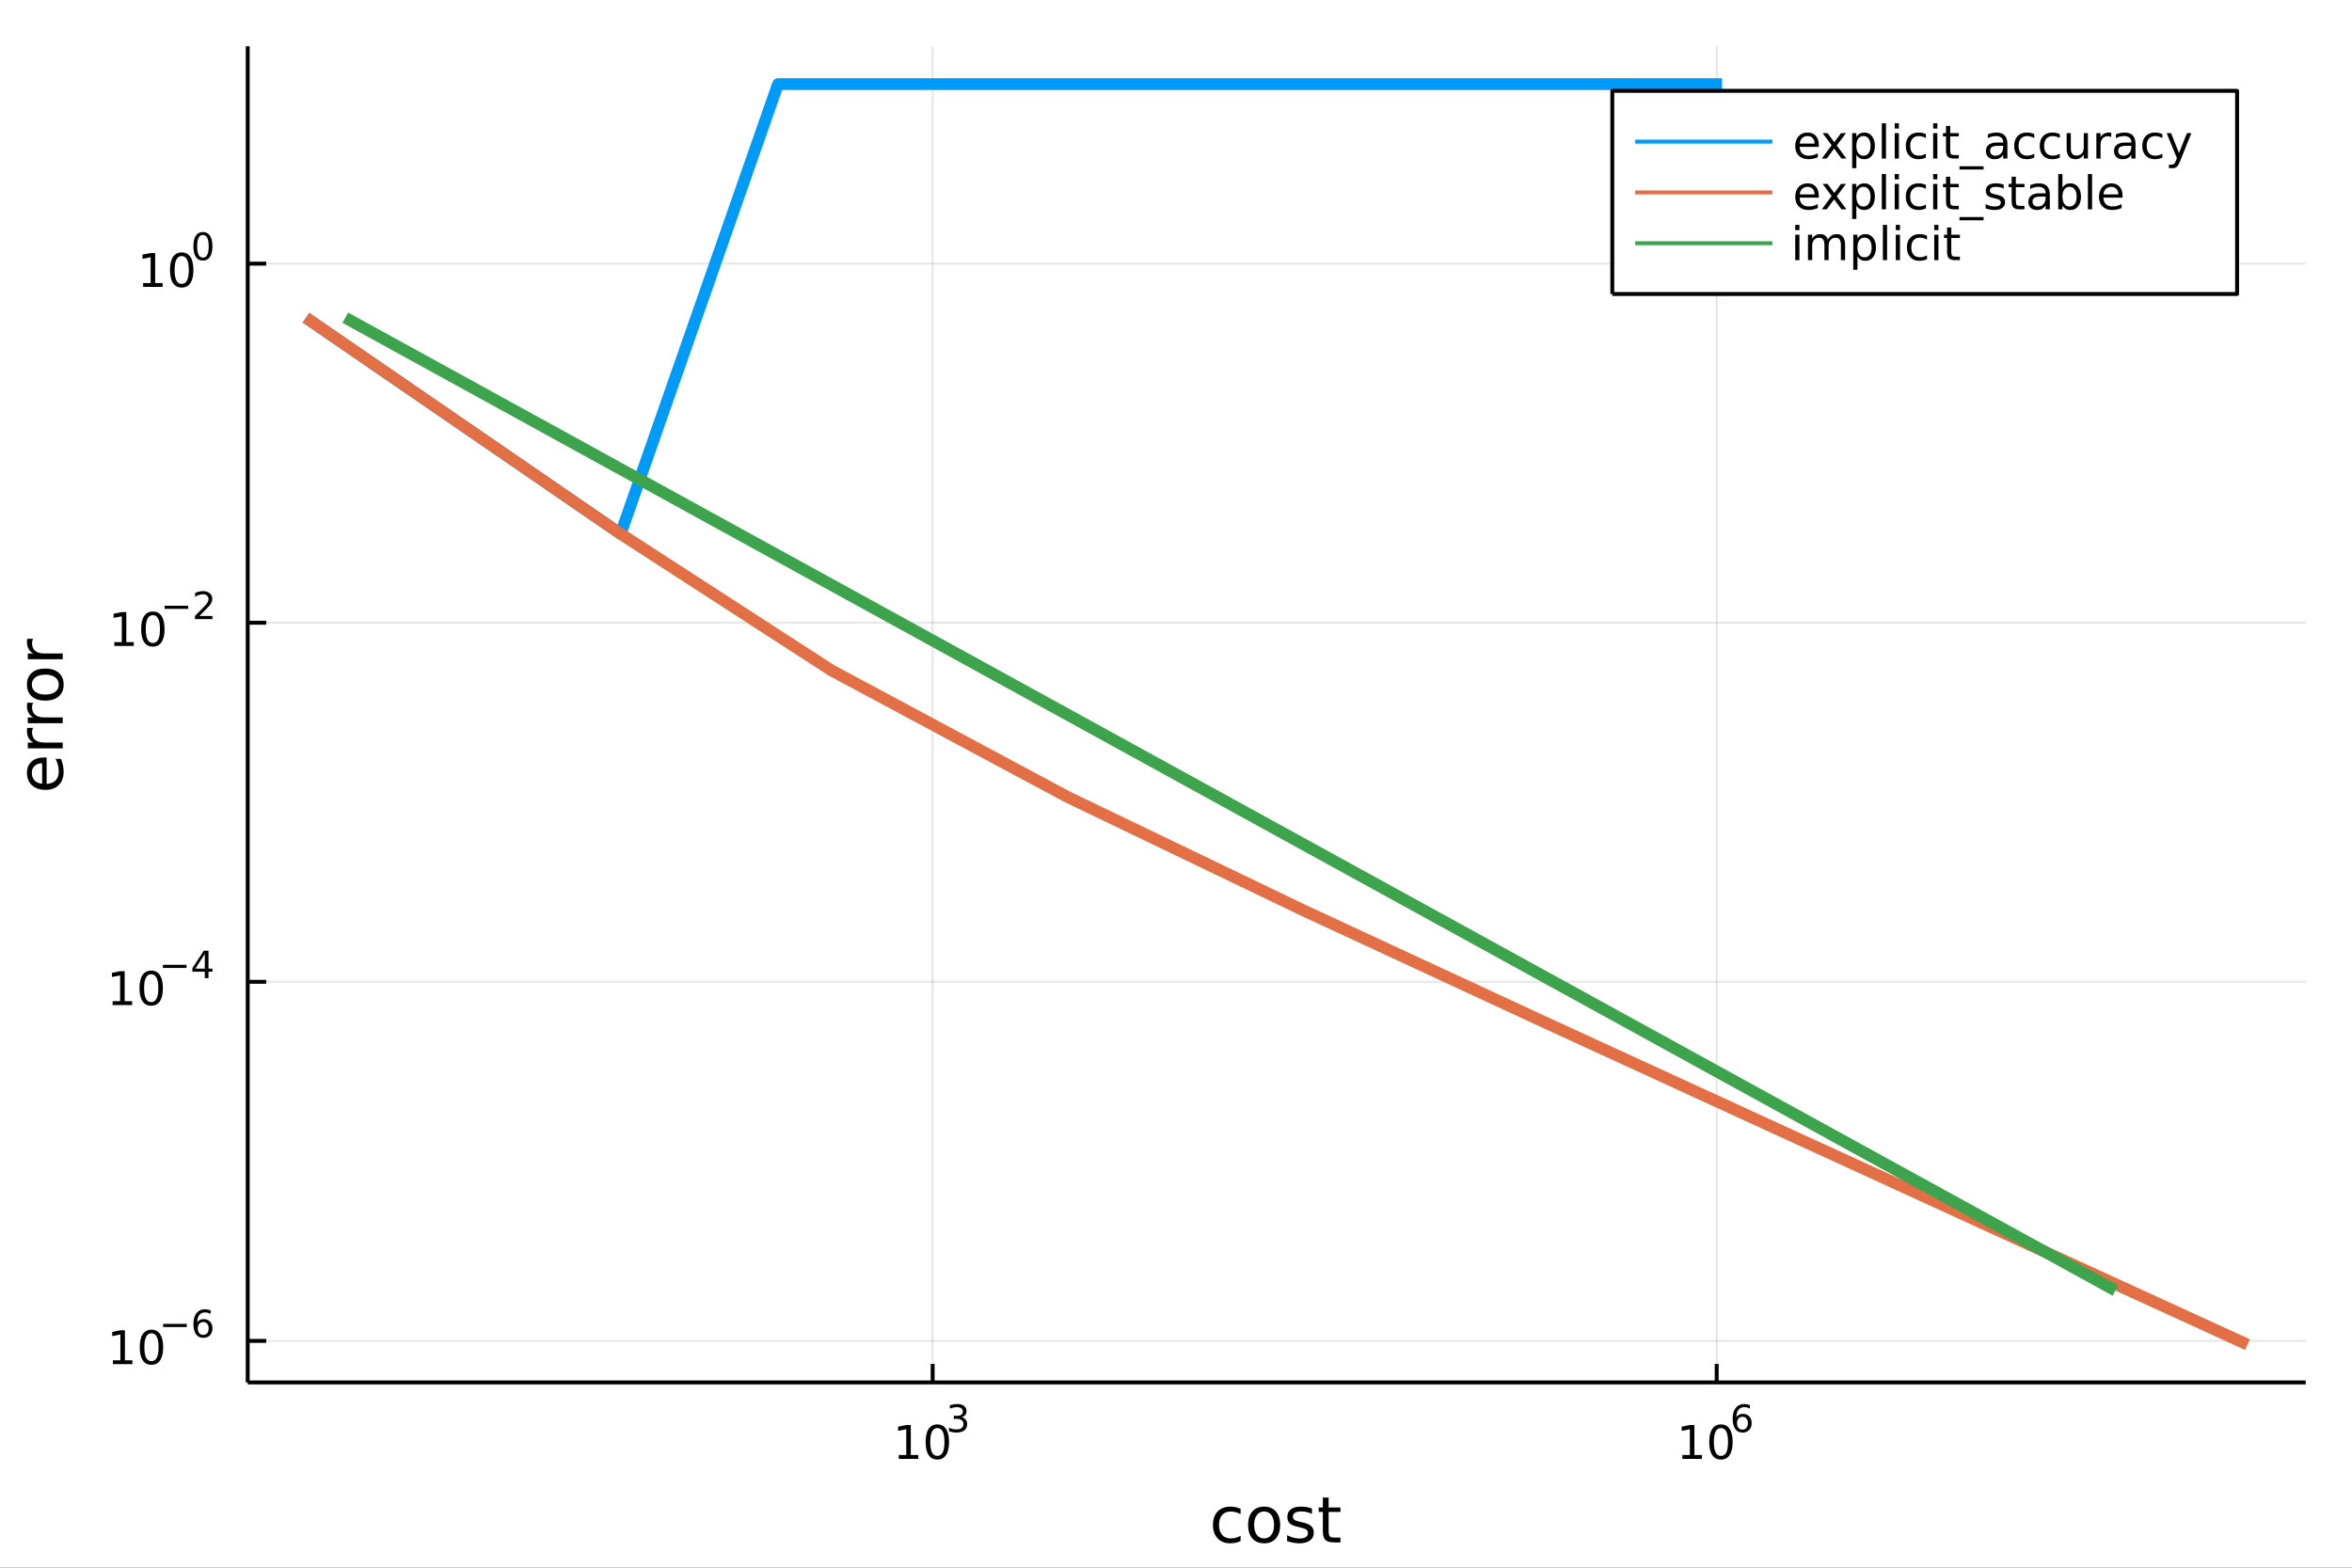 <?xml version="1.0" encoding="utf-8"?>
<svg xmlns="http://www.w3.org/2000/svg" xmlns:xlink="http://www.w3.org/1999/xlink" width="600" height="400" viewBox="0 0 2400 1600">
<rect x="0" y="0" width="2400" height="1600" fill="#333333" stroke="none"/>
<defs>
  <clipPath id="clip220">
    <rect x="0" y="0" width="2400" height="1600"/>
  </clipPath>
</defs>
<path clip-path="url(#clip220)" d="
M0 1600 L2400 1600 L2400 0 L0 0  Z
  " fill="#ffffff" fill-rule="evenodd" fill-opacity="1"/>
<defs>
  <clipPath id="clip221">
    <rect x="480" y="0" width="1681" height="1600"/>
  </clipPath>
</defs>
<path clip-path="url(#clip220)" d="
M252.764 1410.9 L2352.76 1410.9 L2352.76 47.244 L252.764 47.244  Z
  " fill="#ffffff" fill-rule="evenodd" fill-opacity="1"/>
<defs>
  <clipPath id="clip222">
    <rect x="252" y="47" width="2101" height="1365"/>
  </clipPath>
</defs>
<polyline clip-path="url(#clip222)" style="stroke:#000000; stroke-linecap:butt; stroke-linejoin:round; stroke-width:2; stroke-opacity:0.1; fill:none" points="
  951.681,1410.9 951.681,47.244 
  "/>
<polyline clip-path="url(#clip222)" style="stroke:#000000; stroke-linecap:butt; stroke-linejoin:round; stroke-width:2; stroke-opacity:0.1; fill:none" points="
  1751.72,1410.9 1751.72,47.244 
  "/>
<polyline clip-path="url(#clip220)" style="stroke:#000000; stroke-linecap:butt; stroke-linejoin:round; stroke-width:4; stroke-opacity:1; fill:none" points="
  252.764,1410.9 2352.76,1410.9 
  "/>
<polyline clip-path="url(#clip220)" style="stroke:#000000; stroke-linecap:butt; stroke-linejoin:round; stroke-width:4; stroke-opacity:1; fill:none" points="
  951.681,1410.9 951.681,1392 
  "/>
<polyline clip-path="url(#clip220)" style="stroke:#000000; stroke-linecap:butt; stroke-linejoin:round; stroke-width:4; stroke-opacity:1; fill:none" points="
  1751.72,1410.9 1751.72,1392 
  "/>
<path clip-path="url(#clip220)" d="M917.124 1485.02 L924.763 1485.02 L924.763 1458.66 L916.453 1460.32 L916.453 1456.06 L924.717 1454.4 L929.393 1454.4 L929.393 1485.02 L937.032 1485.02 L937.032 1488.96 L917.124 1488.96 L917.124 1485.02 Z" fill="#000000" fill-rule="evenodd" fill-opacity="1" /><path clip-path="url(#clip220)" d="M956.476 1457.48 Q952.865 1457.48 951.036 1461.04 Q949.231 1464.58 949.231 1471.71 Q949.231 1478.82 951.036 1482.38 Q952.865 1485.92 956.476 1485.92 Q960.11 1485.92 961.916 1482.38 Q963.745 1478.82 963.745 1471.71 Q963.745 1464.58 961.916 1461.04 Q960.11 1457.48 956.476 1457.48 M956.476 1453.77 Q962.286 1453.77 965.342 1458.38 Q968.42 1462.96 968.42 1471.71 Q968.42 1480.44 965.342 1485.04 Q962.286 1489.63 956.476 1489.63 Q950.666 1489.63 947.587 1485.04 Q944.532 1480.44 944.532 1471.71 Q944.532 1462.96 947.587 1458.38 Q950.666 1453.77 956.476 1453.77 Z" fill="#000000" fill-rule="evenodd" fill-opacity="1" /><path clip-path="url(#clip220)" d="M981.116 1446.41 Q983.843 1446.99 985.366 1448.83 Q986.908 1450.68 986.908 1453.38 Q986.908 1457.54 984.05 1459.82 Q981.191 1462.09 975.925 1462.09 Q974.157 1462.09 972.276 1461.73 Q970.414 1461.4 968.42 1460.7 L968.42 1457.03 Q970 1457.95 971.881 1458.42 Q973.762 1458.89 975.812 1458.89 Q979.385 1458.89 981.247 1457.48 Q983.128 1456.07 983.128 1453.38 Q983.128 1450.9 981.379 1449.51 Q979.649 1448.1 976.545 1448.1 L973.273 1448.1 L973.273 1444.98 L976.696 1444.98 Q979.498 1444.98 980.984 1443.87 Q982.47 1442.74 982.47 1440.63 Q982.47 1438.47 980.928 1437.32 Q979.404 1436.16 976.545 1436.16 Q974.984 1436.16 973.198 1436.49 Q971.411 1436.83 969.267 1437.55 L969.267 1434.16 Q971.43 1433.56 973.31 1433.26 Q975.21 1432.96 976.884 1432.96 Q981.21 1432.96 983.73 1434.93 Q986.25 1436.89 986.25 1440.24 Q986.25 1442.57 984.915 1444.19 Q983.579 1445.79 981.116 1446.41 Z" fill="#000000" fill-rule="evenodd" fill-opacity="1" /><path clip-path="url(#clip220)" d="M1716.71 1485.02 L1724.35 1485.02 L1724.35 1458.66 L1716.04 1460.32 L1716.04 1456.06 L1724.31 1454.4 L1728.98 1454.4 L1728.98 1485.02 L1736.62 1485.02 L1736.62 1488.96 L1716.71 1488.96 L1716.71 1485.02 Z" fill="#000000" fill-rule="evenodd" fill-opacity="1" /><path clip-path="url(#clip220)" d="M1756.07 1457.48 Q1752.45 1457.48 1750.63 1461.04 Q1748.82 1464.58 1748.82 1471.71 Q1748.82 1478.82 1750.63 1482.38 Q1752.45 1485.92 1756.07 1485.92 Q1759.7 1485.92 1761.51 1482.38 Q1763.33 1478.82 1763.33 1471.71 Q1763.33 1464.58 1761.51 1461.04 Q1759.7 1457.48 1756.07 1457.48 M1756.07 1453.77 Q1761.88 1453.77 1764.93 1458.38 Q1768.01 1462.96 1768.01 1471.71 Q1768.01 1480.44 1764.93 1485.04 Q1761.88 1489.63 1756.07 1489.63 Q1750.26 1489.63 1747.18 1485.04 Q1744.12 1480.44 1744.12 1471.71 Q1744.12 1462.96 1747.18 1458.38 Q1750.26 1453.77 1756.07 1453.77 Z" fill="#000000" fill-rule="evenodd" fill-opacity="1" /><path clip-path="url(#clip220)" d="M1778.03 1445.99 Q1775.48 1445.99 1773.97 1447.74 Q1772.49 1449.49 1772.49 1452.54 Q1772.49 1455.57 1773.97 1457.33 Q1775.48 1459.08 1778.03 1459.08 Q1780.59 1459.08 1782.08 1457.33 Q1783.58 1455.57 1783.58 1452.54 Q1783.58 1449.49 1782.08 1447.74 Q1780.59 1445.99 1778.03 1445.99 M1785.58 1434.09 L1785.58 1437.55 Q1784.15 1436.87 1782.68 1436.51 Q1781.23 1436.16 1779.8 1436.16 Q1776.04 1436.16 1774.05 1438.69 Q1772.07 1441.23 1771.79 1446.37 Q1772.9 1444.73 1774.57 1443.87 Q1776.25 1442.98 1778.26 1442.98 Q1782.49 1442.98 1784.94 1445.56 Q1787.4 1448.12 1787.4 1452.54 Q1787.4 1456.86 1784.84 1459.48 Q1782.28 1462.09 1778.03 1462.09 Q1773.16 1462.09 1770.59 1458.37 Q1768.01 1454.62 1768.01 1447.53 Q1768.01 1440.88 1771.17 1436.93 Q1774.33 1432.96 1779.65 1432.96 Q1781.08 1432.96 1782.53 1433.24 Q1784 1433.52 1785.58 1434.09 Z" fill="#000000" fill-rule="evenodd" fill-opacity="1" /><path clip-path="url(#clip220)" d="M1265.92 1539.91 L1265.92 1545.38 Q1263.44 1544.01 1260.92 1543.34 Q1258.44 1542.64 1255.89 1542.64 Q1250.2 1542.64 1247.04 1546.27 Q1243.89 1549.87 1243.89 1556.39 Q1243.89 1562.92 1247.04 1566.55 Q1250.2 1570.14 1255.89 1570.14 Q1258.44 1570.14 1260.92 1569.47 Q1263.44 1568.77 1265.92 1567.41 L1265.92 1572.82 Q1263.47 1573.96 1260.83 1574.54 Q1258.22 1575.11 1255.26 1575.11 Q1247.2 1575.11 1242.46 1570.05 Q1237.72 1564.99 1237.72 1556.39 Q1237.72 1547.67 1242.49 1542.68 Q1247.3 1537.68 1255.64 1537.68 Q1258.34 1537.68 1260.92 1538.25 Q1263.5 1538.79 1265.92 1539.91 Z" fill="#000000" fill-rule="evenodd" fill-opacity="1" /><path clip-path="url(#clip220)" d="M1289.92 1542.64 Q1285.21 1542.64 1282.47 1546.34 Q1279.73 1550 1279.73 1556.39 Q1279.73 1562.79 1282.44 1566.48 Q1285.17 1570.14 1289.92 1570.14 Q1294.6 1570.14 1297.33 1566.45 Q1300.07 1562.76 1300.07 1556.39 Q1300.07 1550.06 1297.33 1546.37 Q1294.6 1542.64 1289.92 1542.64 M1289.92 1537.68 Q1297.56 1537.68 1301.92 1542.64 Q1306.28 1547.61 1306.28 1556.39 Q1306.28 1565.15 1301.92 1570.14 Q1297.56 1575.11 1289.92 1575.11 Q1282.25 1575.11 1277.89 1570.14 Q1273.56 1565.15 1273.56 1556.39 Q1273.56 1547.61 1277.89 1542.64 Q1282.25 1537.68 1289.92 1537.68 Z" fill="#000000" fill-rule="evenodd" fill-opacity="1" /><path clip-path="url(#clip220)" d="M1338.71 1539.59 L1338.71 1545.13 Q1336.23 1543.85 1333.55 1543.22 Q1330.88 1542.58 1328.02 1542.58 Q1323.66 1542.58 1321.46 1543.92 Q1319.29 1545.25 1319.29 1547.93 Q1319.29 1549.96 1320.85 1551.14 Q1322.41 1552.29 1327.12 1553.34 L1329.13 1553.78 Q1335.37 1555.12 1337.98 1557.57 Q1340.62 1559.99 1340.62 1564.35 Q1340.62 1569.32 1336.67 1572.21 Q1332.76 1575.11 1325.88 1575.11 Q1323.02 1575.11 1319.9 1574.54 Q1316.81 1573.99 1313.37 1572.88 L1313.37 1566.83 Q1316.62 1568.52 1319.77 1569.38 Q1322.92 1570.21 1326.01 1570.21 Q1330.15 1570.21 1332.38 1568.81 Q1334.6 1567.37 1334.6 1564.8 Q1334.6 1562.41 1332.98 1561.14 Q1331.39 1559.86 1325.95 1558.68 L1323.91 1558.21 Q1318.47 1557.06 1316.05 1554.71 Q1313.63 1552.32 1313.63 1548.18 Q1313.63 1543.15 1317.19 1540.42 Q1320.76 1537.68 1327.32 1537.68 Q1330.56 1537.68 1333.43 1538.16 Q1336.29 1538.63 1338.71 1539.59 Z" fill="#000000" fill-rule="evenodd" fill-opacity="1" /><path clip-path="url(#clip220)" d="M1355.74 1528.42 L1355.74 1538.54 L1367.8 1538.54 L1367.8 1543.09 L1355.74 1543.09 L1355.74 1562.44 Q1355.74 1566.8 1356.92 1568.04 Q1358.13 1569.28 1361.79 1569.28 L1367.8 1569.28 L1367.8 1574.19 L1361.79 1574.19 Q1355.01 1574.19 1352.43 1571.67 Q1349.85 1569.12 1349.85 1562.44 L1349.85 1543.09 L1345.55 1543.09 L1345.55 1538.54 L1349.85 1538.54 L1349.85 1528.42 L1355.74 1528.42 Z" fill="#000000" fill-rule="evenodd" fill-opacity="1" /><polyline clip-path="url(#clip222)" style="stroke:#000000; stroke-linecap:butt; stroke-linejoin:round; stroke-width:2; stroke-opacity:0.1; fill:none" points="
  252.764,1368.54 2352.76,1368.54 
  "/>
<polyline clip-path="url(#clip222)" style="stroke:#000000; stroke-linecap:butt; stroke-linejoin:round; stroke-width:2; stroke-opacity:0.1; fill:none" points="
  252.764,1002.05 2352.76,1002.05 
  "/>
<polyline clip-path="url(#clip222)" style="stroke:#000000; stroke-linecap:butt; stroke-linejoin:round; stroke-width:2; stroke-opacity:0.1; fill:none" points="
  252.764,635.566 2352.76,635.566 
  "/>
<polyline clip-path="url(#clip222)" style="stroke:#000000; stroke-linecap:butt; stroke-linejoin:round; stroke-width:2; stroke-opacity:0.1; fill:none" points="
  252.764,269.081 2352.76,269.081 
  "/>
<polyline clip-path="url(#clip220)" style="stroke:#000000; stroke-linecap:butt; stroke-linejoin:round; stroke-width:4; stroke-opacity:1; fill:none" points="
  252.764,1410.9 252.764,47.244 
  "/>
<polyline clip-path="url(#clip220)" style="stroke:#000000; stroke-linecap:butt; stroke-linejoin:round; stroke-width:4; stroke-opacity:1; fill:none" points="
  252.764,1368.54 271.662,1368.54 
  "/>
<polyline clip-path="url(#clip220)" style="stroke:#000000; stroke-linecap:butt; stroke-linejoin:round; stroke-width:4; stroke-opacity:1; fill:none" points="
  252.764,1002.05 271.662,1002.05 
  "/>
<polyline clip-path="url(#clip220)" style="stroke:#000000; stroke-linecap:butt; stroke-linejoin:round; stroke-width:4; stroke-opacity:1; fill:none" points="
  252.764,635.566 271.662,635.566 
  "/>
<polyline clip-path="url(#clip220)" style="stroke:#000000; stroke-linecap:butt; stroke-linejoin:round; stroke-width:4; stroke-opacity:1; fill:none" points="
  252.764,269.081 271.662,269.081 
  "/>
<path clip-path="url(#clip220)" d="M115.195 1388.33 L122.834 1388.33 L122.834 1361.96 L114.523 1363.63 L114.523 1359.37 L122.787 1357.7 L127.463 1357.7 L127.463 1388.33 L135.102 1388.33 L135.102 1392.26 L115.195 1392.26 L115.195 1388.33 Z" fill="#000000" fill-rule="evenodd" fill-opacity="1" /><path clip-path="url(#clip220)" d="M154.546 1360.78 Q150.935 1360.78 149.107 1364.35 Q147.301 1367.89 147.301 1375.02 Q147.301 1382.12 149.107 1385.69 Q150.935 1389.23 154.546 1389.23 Q158.181 1389.23 159.986 1385.69 Q161.815 1382.12 161.815 1375.02 Q161.815 1367.89 159.986 1364.35 Q158.181 1360.78 154.546 1360.78 M154.546 1357.08 Q160.357 1357.08 163.412 1361.68 Q166.491 1366.27 166.491 1375.02 Q166.491 1383.74 163.412 1388.35 Q160.357 1392.93 154.546 1392.93 Q148.736 1392.93 145.658 1388.35 Q142.602 1383.74 142.602 1375.02 Q142.602 1366.27 145.658 1361.68 Q148.736 1357.08 154.546 1357.08 Z" fill="#000000" fill-rule="evenodd" fill-opacity="1" /><path clip-path="url(#clip220)" d="M166.491 1351.18 L190.602 1351.18 L190.602 1354.38 L166.491 1354.38 L166.491 1351.18 Z" fill="#000000" fill-rule="evenodd" fill-opacity="1" /><path clip-path="url(#clip220)" d="M207.398 1349.3 Q204.84 1349.3 203.335 1351.05 Q201.849 1352.8 201.849 1355.84 Q201.849 1358.87 203.335 1360.64 Q204.84 1362.39 207.398 1362.39 Q209.956 1362.39 211.441 1360.64 Q212.946 1358.87 212.946 1355.84 Q212.946 1352.8 211.441 1351.05 Q209.956 1349.3 207.398 1349.3 M214.94 1337.39 L214.94 1340.85 Q213.51 1340.18 212.043 1339.82 Q210.595 1339.46 209.166 1339.46 Q205.404 1339.46 203.41 1342 Q201.436 1344.54 201.153 1349.67 Q202.263 1348.04 203.937 1347.17 Q205.611 1346.29 207.623 1346.29 Q211.855 1346.29 214.3 1348.87 Q216.764 1351.42 216.764 1355.84 Q216.764 1360.17 214.206 1362.78 Q211.648 1365.4 207.398 1365.4 Q202.526 1365.4 199.95 1361.67 Q197.373 1357.93 197.373 1350.84 Q197.373 1344.18 200.533 1340.23 Q203.693 1336.26 209.015 1336.26 Q210.445 1336.26 211.893 1336.55 Q213.36 1336.83 214.94 1337.39 Z" fill="#000000" fill-rule="evenodd" fill-opacity="1" /><path clip-path="url(#clip220)" d="M114.931 1021.84 L122.57 1021.84 L122.57 995.477 L114.26 997.144 L114.26 992.885 L122.524 991.218 L127.2 991.218 L127.2 1021.84 L134.839 1021.84 L134.839 1025.78 L114.931 1025.78 L114.931 1021.84 Z" fill="#000000" fill-rule="evenodd" fill-opacity="1" /><path clip-path="url(#clip220)" d="M154.283 994.297 Q150.672 994.297 148.843 997.862 Q147.038 1001.4 147.038 1008.53 Q147.038 1015.64 148.843 1019.2 Q150.672 1022.75 154.283 1022.75 Q157.917 1022.75 159.723 1019.2 Q161.552 1015.64 161.552 1008.53 Q161.552 1001.4 159.723 997.862 Q157.917 994.297 154.283 994.297 M154.283 990.593 Q160.093 990.593 163.149 995.2 Q166.227 999.783 166.227 1008.53 Q166.227 1017.26 163.149 1021.87 Q160.093 1026.45 154.283 1026.45 Q148.473 1026.45 145.394 1021.87 Q142.339 1017.26 142.339 1008.53 Q142.339 999.783 145.394 995.2 Q148.473 990.593 154.283 990.593 Z" fill="#000000" fill-rule="evenodd" fill-opacity="1" /><path clip-path="url(#clip220)" d="M166.227 984.694 L190.339 984.694 L190.339 987.892 L166.227 987.892 L166.227 984.694 Z" fill="#000000" fill-rule="evenodd" fill-opacity="1" /><path clip-path="url(#clip220)" d="M208.978 973.598 L199.386 988.588 L208.978 988.588 L208.978 973.598 M207.981 970.288 L212.758 970.288 L212.758 988.588 L216.764 988.588 L216.764 991.747 L212.758 991.747 L212.758 998.368 L208.978 998.368 L208.978 991.747 L196.301 991.747 L196.301 988.08 L207.981 970.288 Z" fill="#000000" fill-rule="evenodd" fill-opacity="1" /><path clip-path="url(#clip220)" d="M116.624 655.358 L124.263 655.358 L124.263 628.992 L115.953 630.659 L115.953 626.4 L124.217 624.733 L128.893 624.733 L128.893 655.358 L136.531 655.358 L136.531 659.293 L116.624 659.293 L116.624 655.358 Z" fill="#000000" fill-rule="evenodd" fill-opacity="1" /><path clip-path="url(#clip220)" d="M155.976 627.812 Q152.365 627.812 150.536 631.377 Q148.73 634.918 148.73 642.048 Q148.73 649.154 150.536 652.719 Q152.365 656.261 155.976 656.261 Q159.61 656.261 161.416 652.719 Q163.244 649.154 163.244 642.048 Q163.244 634.918 161.416 631.377 Q159.61 627.812 155.976 627.812 M155.976 624.108 Q161.786 624.108 164.841 628.715 Q167.92 633.298 167.92 642.048 Q167.92 650.775 164.841 655.381 Q161.786 659.964 155.976 659.964 Q150.166 659.964 147.087 655.381 Q144.031 650.775 144.031 642.048 Q144.031 633.298 147.087 628.715 Q150.166 624.108 155.976 624.108 Z" fill="#000000" fill-rule="evenodd" fill-opacity="1" /><path clip-path="url(#clip220)" d="M167.92 618.209 L192.032 618.209 L192.032 621.407 L167.92 621.407 L167.92 618.209 Z" fill="#000000" fill-rule="evenodd" fill-opacity="1" /><path clip-path="url(#clip220)" d="M203.504 628.685 L216.764 628.685 L216.764 631.883 L198.934 631.883 L198.934 628.685 Q201.097 626.447 204.821 622.686 Q208.564 618.905 209.523 617.815 Q211.347 615.764 212.062 614.354 Q212.796 612.924 212.796 611.552 Q212.796 609.313 211.216 607.903 Q209.655 606.492 207.134 606.492 Q205.348 606.492 203.354 607.113 Q201.379 607.734 199.122 608.994 L199.122 605.157 Q201.417 604.235 203.41 603.765 Q205.404 603.295 207.059 603.295 Q211.423 603.295 214.018 605.477 Q216.613 607.658 216.613 611.307 Q216.613 613.037 215.955 614.598 Q215.316 616.141 213.604 618.247 Q213.134 618.793 210.614 621.407 Q208.094 624.002 203.504 628.685 Z" fill="#000000" fill-rule="evenodd" fill-opacity="1" /><path clip-path="url(#clip220)" d="M146.058 288.873 L153.697 288.873 L153.697 262.507 L145.387 264.174 L145.387 259.915 L153.651 258.248 L158.327 258.248 L158.327 288.873 L165.966 288.873 L165.966 292.808 L146.058 292.808 L146.058 288.873 Z" fill="#000000" fill-rule="evenodd" fill-opacity="1" /><path clip-path="url(#clip220)" d="M185.41 261.327 Q181.799 261.327 179.97 264.892 Q178.165 268.433 178.165 275.563 Q178.165 282.669 179.97 286.234 Q181.799 289.776 185.41 289.776 Q189.044 289.776 190.85 286.234 Q192.678 282.669 192.678 275.563 Q192.678 268.433 190.85 264.892 Q189.044 261.327 185.41 261.327 M185.41 257.623 Q191.22 257.623 194.276 262.23 Q197.354 266.813 197.354 275.563 Q197.354 284.29 194.276 288.896 Q191.22 293.479 185.41 293.479 Q179.6 293.479 176.521 288.896 Q173.466 284.29 173.466 275.563 Q173.466 266.813 176.521 262.23 Q179.6 257.623 185.41 257.623 Z" fill="#000000" fill-rule="evenodd" fill-opacity="1" /><path clip-path="url(#clip220)" d="M207.059 239.819 Q204.125 239.819 202.639 242.716 Q201.172 245.593 201.172 251.386 Q201.172 257.16 202.639 260.056 Q204.125 262.934 207.059 262.934 Q210.012 262.934 211.479 260.056 Q212.965 257.16 212.965 251.386 Q212.965 245.593 211.479 242.716 Q210.012 239.819 207.059 239.819 M207.059 236.81 Q211.78 236.81 214.263 240.553 Q216.764 244.277 216.764 251.386 Q216.764 258.476 214.263 262.219 Q211.78 265.943 207.059 265.943 Q202.338 265.943 199.837 262.219 Q197.354 258.476 197.354 251.386 Q197.354 244.277 199.837 240.553 Q202.338 236.81 207.059 236.81 Z" fill="#000000" fill-rule="evenodd" fill-opacity="1" /><path clip-path="url(#clip220)" d="M44.716 773.137 L47.581 773.137 L47.581 800.064 Q53.628 799.682 56.811 796.435 Q59.962 793.157 59.962 787.332 Q59.962 783.959 59.134 780.808 Q58.307 777.625 56.652 774.506 L62.19 774.506 Q63.527 777.657 64.227 780.967 Q64.927 784.277 64.927 787.683 Q64.927 796.213 59.962 801.21 Q54.997 806.175 46.53 806.175 Q37.777 806.175 32.653 801.464 Q27.497 796.722 27.497 788.701 Q27.497 781.508 32.144 777.338 Q36.759 773.137 44.716 773.137 M42.997 778.993 Q38.191 779.057 35.327 781.699 Q32.462 784.309 32.462 788.637 Q32.462 793.539 35.231 796.499 Q38 799.427 43.029 799.873 L42.997 778.993 Z" fill="#000000" fill-rule="evenodd" fill-opacity="1" /><path clip-path="url(#clip220)" d="M33.831 742.868 Q33.258 743.855 33.003 745.032 Q32.717 746.178 32.717 747.579 Q32.717 752.544 35.963 755.218 Q39.178 757.859 45.225 757.859 L64.004 757.859 L64.004 763.748 L28.356 763.748 L28.356 757.859 L33.894 757.859 Q30.648 756.013 29.088 753.053 Q27.497 750.093 27.497 745.86 Q27.497 745.255 27.592 744.523 Q27.656 743.791 27.815 742.9 L33.831 742.868 Z" fill="#000000" fill-rule="evenodd" fill-opacity="1" /><path clip-path="url(#clip220)" d="M33.831 717.214 Q33.258 718.201 33.003 719.379 Q32.717 720.524 32.717 721.925 Q32.717 726.89 35.963 729.564 Q39.178 732.205 45.225 732.205 L64.004 732.205 L64.004 738.094 L28.356 738.094 L28.356 732.205 L33.894 732.205 Q30.648 730.359 29.088 727.399 Q27.497 724.439 27.497 720.206 Q27.497 719.601 27.592 718.869 Q27.656 718.137 27.815 717.246 L33.831 717.214 Z" fill="#000000" fill-rule="evenodd" fill-opacity="1" /><path clip-path="url(#clip220)" d="M32.462 698.69 Q32.462 703.401 36.154 706.138 Q39.815 708.875 46.212 708.875 Q52.609 708.875 56.302 706.17 Q59.962 703.432 59.962 698.69 Q59.962 694.011 56.27 691.274 Q52.578 688.537 46.212 688.537 Q39.878 688.537 36.186 691.274 Q32.462 694.011 32.462 698.69 M27.497 698.69 Q27.497 691.051 32.462 686.691 Q37.427 682.33 46.212 682.33 Q54.965 682.33 59.962 686.691 Q64.927 691.051 64.927 698.69 Q64.927 706.361 59.962 710.721 Q54.965 715.05 46.212 715.05 Q37.427 715.05 32.462 710.721 Q27.497 706.361 27.497 698.69 Z" fill="#000000" fill-rule="evenodd" fill-opacity="1" /><path clip-path="url(#clip220)" d="M33.831 651.966 Q33.258 652.952 33.003 654.13 Q32.717 655.276 32.717 656.676 Q32.717 661.642 35.963 664.315 Q39.178 666.957 45.225 666.957 L64.004 666.957 L64.004 672.845 L28.356 672.845 L28.356 666.957 L33.894 666.957 Q30.648 665.111 29.088 662.151 Q27.497 659.191 27.497 654.958 Q27.497 654.353 27.592 653.621 Q27.656 652.889 27.815 651.998 L33.831 651.966 Z" fill="#000000" fill-rule="evenodd" fill-opacity="1" /><polyline clip-path="url(#clip222)" style="stroke:#009af9; stroke-linecap:butt; stroke-linejoin:round; stroke-width:12; stroke-opacity:1; fill:none" points="
  312.198,324.242 472.755,434.565 633.313,544.888 793.87,85.838 954.428,85.838 1114.99,85.838 1275.54,85.838 1436.1,85.838 1596.66,85.838 1757.21,85.838 
  
  "/>
<polyline clip-path="url(#clip222)" style="stroke:#e26f46; stroke-linecap:butt; stroke-linejoin:round; stroke-width:12; stroke-opacity:1; fill:none" points="
  312.198,324.242 472.755,434.565 633.313,544.888 848.305,684.13 1089.14,813.28 1329.98,929.099 1570.81,1040.86 1811.65,1151.54 2052.49,1261.96 2293.32,1372.3 
  
  "/>
<polyline clip-path="url(#clip222)" style="stroke:#3da44d; stroke-linecap:butt; stroke-linejoin:round; stroke-width:12; stroke-opacity:1; fill:none" points="
  352.337,324.242 553.034,434.565 753.731,544.888 954.428,655.211 1155.12,765.534 1355.82,875.857 1556.52,986.18 1757.21,1096.5 1957.91,1206.83 2158.61,1317.15 
  
  "/>
<path clip-path="url(#clip220)" d="
M1645.21 300.059 L2282.76 300.059 L2282.76 92.699 L1645.21 92.699  Z
  " fill="#ffffff" fill-rule="evenodd" fill-opacity="1"/>
<polyline clip-path="url(#clip220)" style="stroke:#000000; stroke-linecap:butt; stroke-linejoin:round; stroke-width:4; stroke-opacity:1; fill:none" points="
  1645.21,300.059 2282.76,300.059 2282.76,92.699 1645.21,92.699 1645.21,300.059 
  "/>
<polyline clip-path="url(#clip220)" style="stroke:#009af9; stroke-linecap:butt; stroke-linejoin:round; stroke-width:4; stroke-opacity:1; fill:none" points="
  1668.55,144.539 1808.55,144.539 
  "/>
<path clip-path="url(#clip220)" d="M1855.91 147.791 L1855.91 149.875 L1836.32 149.875 Q1836.6 154.273 1838.96 156.588 Q1841.35 158.879 1845.58 158.879 Q1848.04 158.879 1850.33 158.278 Q1852.64 157.676 1854.91 156.472 L1854.91 160.5 Q1852.62 161.472 1850.21 161.981 Q1847.8 162.49 1845.33 162.49 Q1839.12 162.49 1835.49 158.879 Q1831.88 155.268 1831.88 149.111 Q1831.88 142.745 1835.3 139.018 Q1838.75 135.268 1844.59 135.268 Q1849.82 135.268 1852.85 138.648 Q1855.91 142.004 1855.91 147.791 M1851.65 146.541 Q1851.6 143.046 1849.68 140.963 Q1847.78 138.879 1844.63 138.879 Q1841.07 138.879 1838.92 140.893 Q1836.79 142.907 1836.46 146.565 L1851.65 146.541 Z" fill="#000000" fill-rule="evenodd" fill-opacity="1" /><path clip-path="url(#clip220)" d="M1883.61 135.893 L1874.24 148.509 L1884.1 161.819 L1879.08 161.819 L1871.53 151.634 L1863.99 161.819 L1858.96 161.819 L1869.03 148.254 L1859.82 135.893 L1864.84 135.893 L1871.72 145.129 L1878.59 135.893 L1883.61 135.893 Z" fill="#000000" fill-rule="evenodd" fill-opacity="1" /><path clip-path="url(#clip220)" d="M1894.24 157.93 L1894.24 171.68 L1889.96 171.68 L1889.96 135.893 L1894.24 135.893 L1894.24 139.829 Q1895.58 137.514 1897.62 136.403 Q1899.68 135.268 1902.53 135.268 Q1907.25 135.268 1910.19 139.018 Q1913.15 142.768 1913.15 148.879 Q1913.15 154.991 1910.19 158.74 Q1907.25 162.49 1902.53 162.49 Q1899.68 162.49 1897.62 161.379 Q1895.58 160.245 1894.24 157.93 M1908.73 148.879 Q1908.73 144.18 1906.79 141.518 Q1904.86 138.833 1901.48 138.833 Q1898.11 138.833 1896.16 141.518 Q1894.24 144.18 1894.24 148.879 Q1894.24 153.578 1896.16 156.264 Q1898.11 158.926 1901.48 158.926 Q1904.86 158.926 1906.79 156.264 Q1908.73 153.578 1908.73 148.879 Z" fill="#000000" fill-rule="evenodd" fill-opacity="1" /><path clip-path="url(#clip220)" d="M1920.21 125.801 L1924.47 125.801 L1924.47 161.819 L1920.21 161.819 L1920.21 125.801 Z" fill="#000000" fill-rule="evenodd" fill-opacity="1" /><path clip-path="url(#clip220)" d="M1933.38 135.893 L1937.64 135.893 L1937.64 161.819 L1933.38 161.819 L1933.38 135.893 M1933.38 125.801 L1937.64 125.801 L1937.64 131.194 L1933.38 131.194 L1933.38 125.801 Z" fill="#000000" fill-rule="evenodd" fill-opacity="1" /><path clip-path="url(#clip220)" d="M1965.21 136.889 L1965.21 140.87 Q1963.41 139.875 1961.58 139.389 Q1959.77 138.879 1957.92 138.879 Q1953.78 138.879 1951.48 141.518 Q1949.19 144.134 1949.19 148.879 Q1949.19 153.625 1951.48 156.264 Q1953.78 158.879 1957.92 158.879 Q1959.77 158.879 1961.58 158.393 Q1963.41 157.884 1965.21 156.889 L1965.21 160.824 Q1963.43 161.657 1961.51 162.074 Q1959.61 162.49 1957.46 162.49 Q1951.6 162.49 1948.15 158.81 Q1944.7 155.129 1944.7 148.879 Q1944.7 142.537 1948.17 138.903 Q1951.67 135.268 1957.73 135.268 Q1959.7 135.268 1961.58 135.685 Q1963.45 136.079 1965.21 136.889 Z" fill="#000000" fill-rule="evenodd" fill-opacity="1" /><path clip-path="url(#clip220)" d="M1972.62 135.893 L1976.88 135.893 L1976.88 161.819 L1972.62 161.819 L1972.62 135.893 M1972.62 125.801 L1976.88 125.801 L1976.88 131.194 L1972.62 131.194 L1972.62 125.801 Z" fill="#000000" fill-rule="evenodd" fill-opacity="1" /><path clip-path="url(#clip220)" d="M1990 128.532 L1990 135.893 L1998.78 135.893 L1998.78 139.204 L1990 139.204 L1990 153.278 Q1990 156.449 1990.86 157.352 Q1991.74 158.254 1994.4 158.254 L1998.78 158.254 L1998.78 161.819 L1994.4 161.819 Q1989.47 161.819 1987.6 159.99 Q1985.72 158.139 1985.72 153.278 L1985.72 139.204 L1982.6 139.204 L1982.6 135.893 L1985.72 135.893 L1985.72 128.532 L1990 128.532 Z" fill="#000000" fill-rule="evenodd" fill-opacity="1" /><path clip-path="url(#clip220)" d="M2024.08 169.69 L2024.08 173 L1999.45 173 L1999.45 169.69 L2024.08 169.69 Z" fill="#000000" fill-rule="evenodd" fill-opacity="1" /><path clip-path="url(#clip220)" d="M2039.86 148.787 Q2034.7 148.787 2032.71 149.967 Q2030.72 151.148 2030.72 153.995 Q2030.72 156.264 2032.2 157.606 Q2033.71 158.926 2036.28 158.926 Q2039.82 158.926 2041.95 156.426 Q2044.1 153.903 2044.1 149.736 L2044.1 148.787 L2039.86 148.787 M2048.36 147.028 L2048.36 161.819 L2044.1 161.819 L2044.1 157.884 Q2042.64 160.245 2040.47 161.379 Q2038.29 162.49 2035.14 162.49 Q2031.16 162.49 2028.8 160.268 Q2026.46 158.023 2026.46 154.273 Q2026.46 149.898 2029.38 147.676 Q2032.32 145.454 2038.13 145.454 L2044.1 145.454 L2044.1 145.037 Q2044.1 142.097 2042.16 140.5 Q2040.23 138.879 2036.74 138.879 Q2034.52 138.879 2032.41 139.412 Q2030.3 139.944 2028.36 141.009 L2028.36 137.074 Q2030.7 136.171 2032.9 135.731 Q2035.1 135.268 2037.18 135.268 Q2042.8 135.268 2045.58 138.185 Q2048.36 141.102 2048.36 147.028 Z" fill="#000000" fill-rule="evenodd" fill-opacity="1" /><path clip-path="url(#clip220)" d="M2075.79 136.889 L2075.79 140.87 Q2073.98 139.875 2072.16 139.389 Q2070.35 138.879 2068.5 138.879 Q2064.35 138.879 2062.06 141.518 Q2059.77 144.134 2059.77 148.879 Q2059.77 153.625 2062.06 156.264 Q2064.35 158.879 2068.5 158.879 Q2070.35 158.879 2072.16 158.393 Q2073.98 157.884 2075.79 156.889 L2075.79 160.824 Q2074.01 161.657 2072.09 162.074 Q2070.19 162.49 2068.04 162.49 Q2062.18 162.49 2058.73 158.81 Q2055.28 155.129 2055.28 148.879 Q2055.28 142.537 2058.75 138.903 Q2062.25 135.268 2068.31 135.268 Q2070.28 135.268 2072.16 135.685 Q2074.03 136.079 2075.79 136.889 Z" fill="#000000" fill-rule="evenodd" fill-opacity="1" /><path clip-path="url(#clip220)" d="M2101.85 136.889 L2101.85 140.87 Q2100.05 139.875 2098.22 139.389 Q2096.41 138.879 2094.56 138.879 Q2090.42 138.879 2088.13 141.518 Q2085.84 144.134 2085.84 148.879 Q2085.84 153.625 2088.13 156.264 Q2090.42 158.879 2094.56 158.879 Q2096.41 158.879 2098.22 158.393 Q2100.05 157.884 2101.85 156.889 L2101.85 160.824 Q2100.07 161.657 2098.15 162.074 Q2096.25 162.49 2094.1 162.49 Q2088.24 162.49 2084.79 158.81 Q2081.35 155.129 2081.35 148.879 Q2081.35 142.537 2084.82 138.903 Q2088.31 135.268 2094.38 135.268 Q2096.35 135.268 2098.22 135.685 Q2100.1 136.079 2101.85 136.889 Z" fill="#000000" fill-rule="evenodd" fill-opacity="1" /><path clip-path="url(#clip220)" d="M2108.82 151.588 L2108.82 135.893 L2113.08 135.893 L2113.08 151.426 Q2113.08 155.106 2114.52 156.958 Q2115.95 158.787 2118.82 158.787 Q2122.27 158.787 2124.26 156.588 Q2126.28 154.389 2126.28 150.592 L2126.28 135.893 L2130.53 135.893 L2130.53 161.819 L2126.28 161.819 L2126.28 157.838 Q2124.72 160.199 2122.66 161.356 Q2120.63 162.49 2117.92 162.49 Q2113.45 162.49 2111.14 159.713 Q2108.82 156.935 2108.82 151.588 M2119.54 135.268 L2119.54 135.268 Z" fill="#000000" fill-rule="evenodd" fill-opacity="1" /><path clip-path="url(#clip220)" d="M2154.33 139.875 Q2153.61 139.458 2152.76 139.273 Q2151.92 139.065 2150.9 139.065 Q2147.29 139.065 2145.35 141.426 Q2143.43 143.764 2143.43 148.162 L2143.43 161.819 L2139.15 161.819 L2139.15 135.893 L2143.43 135.893 L2143.43 139.921 Q2144.77 137.56 2146.92 136.426 Q2149.08 135.268 2152.15 135.268 Q2152.59 135.268 2153.13 135.338 Q2153.66 135.384 2154.31 135.5 L2154.33 139.875 Z" fill="#000000" fill-rule="evenodd" fill-opacity="1" /><path clip-path="url(#clip220)" d="M2170.58 148.787 Q2165.42 148.787 2163.43 149.967 Q2161.44 151.148 2161.44 153.995 Q2161.44 156.264 2162.92 157.606 Q2164.42 158.926 2166.99 158.926 Q2170.53 158.926 2172.66 156.426 Q2174.82 153.903 2174.82 149.736 L2174.82 148.787 L2170.58 148.787 M2179.08 147.028 L2179.08 161.819 L2174.82 161.819 L2174.82 157.884 Q2173.36 160.245 2171.18 161.379 Q2169.01 162.49 2165.86 162.49 Q2161.88 162.49 2159.52 160.268 Q2157.18 158.023 2157.18 154.273 Q2157.18 149.898 2160.09 147.676 Q2163.03 145.454 2168.84 145.454 L2174.82 145.454 L2174.82 145.037 Q2174.82 142.097 2172.87 140.5 Q2170.95 138.879 2167.46 138.879 Q2165.23 138.879 2163.13 139.412 Q2161.02 139.944 2159.08 141.009 L2159.08 137.074 Q2161.41 136.171 2163.61 135.731 Q2165.81 135.268 2167.9 135.268 Q2173.52 135.268 2176.3 138.185 Q2179.08 141.102 2179.08 147.028 Z" fill="#000000" fill-rule="evenodd" fill-opacity="1" /><path clip-path="url(#clip220)" d="M2206.51 136.889 L2206.51 140.87 Q2204.7 139.875 2202.87 139.389 Q2201.07 138.879 2199.21 138.879 Q2195.07 138.879 2192.78 141.518 Q2190.49 144.134 2190.49 148.879 Q2190.49 153.625 2192.78 156.264 Q2195.07 158.879 2199.21 158.879 Q2201.07 158.879 2202.87 158.393 Q2204.7 157.884 2206.51 156.889 L2206.51 160.824 Q2204.72 161.657 2202.8 162.074 Q2200.9 162.49 2198.75 162.49 Q2192.9 162.49 2189.45 158.81 Q2186 155.129 2186 148.879 Q2186 142.537 2189.47 138.903 Q2192.96 135.268 2199.03 135.268 Q2201 135.268 2202.87 135.685 Q2204.75 136.079 2206.51 136.889 Z" fill="#000000" fill-rule="evenodd" fill-opacity="1" /><path clip-path="url(#clip220)" d="M2224.7 164.227 Q2222.9 168.856 2221.18 170.268 Q2219.47 171.68 2216.6 171.68 L2213.2 171.68 L2213.2 168.115 L2215.7 168.115 Q2217.46 168.115 2218.43 167.282 Q2219.4 166.449 2220.58 163.347 L2221.34 161.403 L2210.86 135.893 L2215.37 135.893 L2223.47 156.171 L2231.58 135.893 L2236.09 135.893 L2224.7 164.227 Z" fill="#000000" fill-rule="evenodd" fill-opacity="1" /><polyline clip-path="url(#clip220)" style="stroke:#e26f46; stroke-linecap:butt; stroke-linejoin:round; stroke-width:4; stroke-opacity:1; fill:none" points="
  1668.55,196.379 1808.55,196.379 
  "/>
<path clip-path="url(#clip220)" d="M1855.91 199.631 L1855.91 201.715 L1836.32 201.715 Q1836.6 206.113 1838.96 208.428 Q1841.35 210.719 1845.58 210.719 Q1848.04 210.719 1850.33 210.118 Q1852.64 209.516 1854.91 208.312 L1854.91 212.34 Q1852.62 213.312 1850.21 213.821 Q1847.8 214.33 1845.33 214.33 Q1839.12 214.33 1835.49 210.719 Q1831.88 207.108 1831.88 200.951 Q1831.88 194.585 1835.3 190.858 Q1838.75 187.108 1844.59 187.108 Q1849.82 187.108 1852.85 190.488 Q1855.91 193.844 1855.91 199.631 M1851.65 198.381 Q1851.6 194.886 1849.68 192.803 Q1847.78 190.719 1844.63 190.719 Q1841.07 190.719 1838.92 192.733 Q1836.79 194.747 1836.46 198.405 L1851.65 198.381 Z" fill="#000000" fill-rule="evenodd" fill-opacity="1" /><path clip-path="url(#clip220)" d="M1883.61 187.733 L1874.24 200.349 L1884.1 213.659 L1879.08 213.659 L1871.53 203.474 L1863.99 213.659 L1858.96 213.659 L1869.03 200.094 L1859.82 187.733 L1864.84 187.733 L1871.72 196.969 L1878.59 187.733 L1883.61 187.733 Z" fill="#000000" fill-rule="evenodd" fill-opacity="1" /><path clip-path="url(#clip220)" d="M1894.24 209.77 L1894.24 223.52 L1889.96 223.52 L1889.96 187.733 L1894.24 187.733 L1894.24 191.669 Q1895.58 189.354 1897.62 188.243 Q1899.68 187.108 1902.53 187.108 Q1907.25 187.108 1910.19 190.858 Q1913.15 194.608 1913.15 200.719 Q1913.15 206.831 1910.19 210.58 Q1907.25 214.33 1902.53 214.33 Q1899.68 214.33 1897.62 213.219 Q1895.58 212.085 1894.24 209.77 M1908.73 200.719 Q1908.73 196.02 1906.79 193.358 Q1904.86 190.673 1901.48 190.673 Q1898.11 190.673 1896.16 193.358 Q1894.24 196.02 1894.24 200.719 Q1894.24 205.418 1896.16 208.104 Q1898.11 210.766 1901.48 210.766 Q1904.86 210.766 1906.79 208.104 Q1908.73 205.418 1908.73 200.719 Z" fill="#000000" fill-rule="evenodd" fill-opacity="1" /><path clip-path="url(#clip220)" d="M1920.21 177.641 L1924.47 177.641 L1924.47 213.659 L1920.21 213.659 L1920.21 177.641 Z" fill="#000000" fill-rule="evenodd" fill-opacity="1" /><path clip-path="url(#clip220)" d="M1933.38 187.733 L1937.64 187.733 L1937.64 213.659 L1933.38 213.659 L1933.38 187.733 M1933.38 177.641 L1937.64 177.641 L1937.64 183.034 L1933.38 183.034 L1933.38 177.641 Z" fill="#000000" fill-rule="evenodd" fill-opacity="1" /><path clip-path="url(#clip220)" d="M1965.21 188.729 L1965.21 192.71 Q1963.41 191.715 1961.58 191.229 Q1959.77 190.719 1957.92 190.719 Q1953.78 190.719 1951.48 193.358 Q1949.19 195.974 1949.19 200.719 Q1949.19 205.465 1951.48 208.104 Q1953.78 210.719 1957.92 210.719 Q1959.77 210.719 1961.58 210.233 Q1963.41 209.724 1965.21 208.729 L1965.21 212.664 Q1963.43 213.497 1961.51 213.914 Q1959.61 214.33 1957.46 214.33 Q1951.6 214.33 1948.15 210.65 Q1944.7 206.969 1944.7 200.719 Q1944.7 194.377 1948.17 190.743 Q1951.67 187.108 1957.73 187.108 Q1959.7 187.108 1961.58 187.525 Q1963.45 187.919 1965.21 188.729 Z" fill="#000000" fill-rule="evenodd" fill-opacity="1" /><path clip-path="url(#clip220)" d="M1972.62 187.733 L1976.88 187.733 L1976.88 213.659 L1972.62 213.659 L1972.62 187.733 M1972.62 177.641 L1976.88 177.641 L1976.88 183.034 L1972.62 183.034 L1972.62 177.641 Z" fill="#000000" fill-rule="evenodd" fill-opacity="1" /><path clip-path="url(#clip220)" d="M1990 180.372 L1990 187.733 L1998.78 187.733 L1998.78 191.044 L1990 191.044 L1990 205.118 Q1990 208.289 1990.86 209.192 Q1991.74 210.094 1994.4 210.094 L1998.78 210.094 L1998.78 213.659 L1994.4 213.659 Q1989.47 213.659 1987.6 211.83 Q1985.72 209.979 1985.72 205.118 L1985.72 191.044 L1982.6 191.044 L1982.6 187.733 L1985.72 187.733 L1985.72 180.372 L1990 180.372 Z" fill="#000000" fill-rule="evenodd" fill-opacity="1" /><path clip-path="url(#clip220)" d="M2024.08 221.53 L2024.08 224.84 L1999.45 224.84 L1999.45 221.53 L2024.08 221.53 Z" fill="#000000" fill-rule="evenodd" fill-opacity="1" /><path clip-path="url(#clip220)" d="M2044.61 188.497 L2044.61 192.525 Q2042.8 191.599 2040.86 191.136 Q2038.91 190.673 2036.83 190.673 Q2033.66 190.673 2032.06 191.645 Q2030.49 192.618 2030.49 194.562 Q2030.49 196.044 2031.62 196.9 Q2032.76 197.733 2036.18 198.497 L2037.64 198.821 Q2042.18 199.794 2044.08 201.576 Q2046 203.335 2046 206.506 Q2046 210.118 2043.13 212.224 Q2040.28 214.33 2035.28 214.33 Q2033.2 214.33 2030.93 213.914 Q2028.68 213.52 2026.18 212.71 L2026.18 208.312 Q2028.54 209.539 2030.84 210.164 Q2033.13 210.766 2035.37 210.766 Q2038.38 210.766 2040 209.747 Q2041.62 208.706 2041.62 206.831 Q2041.62 205.094 2040.44 204.168 Q2039.29 203.243 2035.33 202.386 L2033.85 202.039 Q2029.89 201.206 2028.13 199.493 Q2026.37 197.756 2026.37 194.747 Q2026.37 191.09 2028.96 189.099 Q2031.55 187.108 2036.32 187.108 Q2038.68 187.108 2040.77 187.456 Q2042.85 187.803 2044.61 188.497 Z" fill="#000000" fill-rule="evenodd" fill-opacity="1" /><path clip-path="url(#clip220)" d="M2056.99 180.372 L2056.99 187.733 L2065.77 187.733 L2065.77 191.044 L2056.99 191.044 L2056.99 205.118 Q2056.99 208.289 2057.85 209.192 Q2058.73 210.094 2061.39 210.094 L2065.77 210.094 L2065.77 213.659 L2061.39 213.659 Q2056.46 213.659 2054.59 211.83 Q2052.71 209.979 2052.71 205.118 L2052.71 191.044 L2049.59 191.044 L2049.59 187.733 L2052.71 187.733 L2052.71 180.372 L2056.99 180.372 Z" fill="#000000" fill-rule="evenodd" fill-opacity="1" /><path clip-path="url(#clip220)" d="M2083.15 200.627 Q2077.99 200.627 2076 201.807 Q2074.01 202.988 2074.01 205.835 Q2074.01 208.104 2075.49 209.446 Q2076.99 210.766 2079.56 210.766 Q2083.1 210.766 2085.23 208.266 Q2087.39 205.743 2087.39 201.576 L2087.39 200.627 L2083.15 200.627 M2091.65 198.868 L2091.65 213.659 L2087.39 213.659 L2087.39 209.724 Q2085.93 212.085 2083.75 213.219 Q2081.58 214.33 2078.43 214.33 Q2074.45 214.33 2072.09 212.108 Q2069.75 209.863 2069.75 206.113 Q2069.75 201.738 2072.66 199.516 Q2075.6 197.294 2081.41 197.294 L2087.39 197.294 L2087.39 196.877 Q2087.39 193.937 2085.44 192.34 Q2083.52 190.719 2080.03 190.719 Q2077.8 190.719 2075.7 191.252 Q2073.59 191.784 2071.65 192.849 L2071.65 188.914 Q2073.98 188.011 2076.18 187.571 Q2078.38 187.108 2080.47 187.108 Q2086.09 187.108 2088.87 190.025 Q2091.65 192.942 2091.65 198.868 Z" fill="#000000" fill-rule="evenodd" fill-opacity="1" /><path clip-path="url(#clip220)" d="M2119.03 200.719 Q2119.03 196.02 2117.09 193.358 Q2115.16 190.673 2111.78 190.673 Q2108.41 190.673 2106.46 193.358 Q2104.54 196.02 2104.54 200.719 Q2104.54 205.418 2106.46 208.104 Q2108.41 210.766 2111.78 210.766 Q2115.16 210.766 2117.09 208.104 Q2119.03 205.418 2119.03 200.719 M2104.54 191.669 Q2105.88 189.354 2107.92 188.243 Q2109.98 187.108 2112.83 187.108 Q2117.55 187.108 2120.49 190.858 Q2123.45 194.608 2123.45 200.719 Q2123.45 206.831 2120.49 210.58 Q2117.55 214.33 2112.83 214.33 Q2109.98 214.33 2107.92 213.219 Q2105.88 212.085 2104.54 209.77 L2104.54 213.659 L2100.26 213.659 L2100.26 177.641 L2104.54 177.641 L2104.54 191.669 Z" fill="#000000" fill-rule="evenodd" fill-opacity="1" /><path clip-path="url(#clip220)" d="M2130.51 177.641 L2134.77 177.641 L2134.77 213.659 L2130.51 213.659 L2130.51 177.641 Z" fill="#000000" fill-rule="evenodd" fill-opacity="1" /><path clip-path="url(#clip220)" d="M2165.86 199.631 L2165.86 201.715 L2146.28 201.715 Q2146.55 206.113 2148.91 208.428 Q2151.3 210.719 2155.53 210.719 Q2157.99 210.719 2160.28 210.118 Q2162.59 209.516 2164.86 208.312 L2164.86 212.34 Q2162.57 213.312 2160.16 213.821 Q2157.76 214.33 2155.28 214.33 Q2149.08 214.33 2145.44 210.719 Q2141.83 207.108 2141.83 200.951 Q2141.83 194.585 2145.26 190.858 Q2148.71 187.108 2154.54 187.108 Q2159.77 187.108 2162.8 190.488 Q2165.86 193.844 2165.86 199.631 M2161.6 198.381 Q2161.55 194.886 2159.63 192.803 Q2157.73 190.719 2154.59 190.719 Q2151.02 190.719 2148.87 192.733 Q2146.74 194.747 2146.41 198.405 L2161.6 198.381 Z" fill="#000000" fill-rule="evenodd" fill-opacity="1" /><polyline clip-path="url(#clip220)" style="stroke:#3da44d; stroke-linecap:butt; stroke-linejoin:round; stroke-width:4; stroke-opacity:1; fill:none" points="
  1668.55,248.219 1808.55,248.219 
  "/>
<path clip-path="url(#clip220)" d="M1831.88 239.573 L1836.14 239.573 L1836.14 265.499 L1831.88 265.499 L1831.88 239.573 M1831.88 229.481 L1836.14 229.481 L1836.14 234.874 L1831.88 234.874 L1831.88 229.481 Z" fill="#000000" fill-rule="evenodd" fill-opacity="1" /><path clip-path="url(#clip220)" d="M1865.24 244.55 Q1866.83 241.68 1869.05 240.314 Q1871.28 238.948 1874.29 238.948 Q1878.34 238.948 1880.54 241.796 Q1882.74 244.62 1882.74 249.851 L1882.74 265.499 L1878.45 265.499 L1878.45 249.99 Q1878.45 246.263 1877.13 244.458 Q1875.81 242.652 1873.11 242.652 Q1869.8 242.652 1867.87 244.851 Q1865.95 247.05 1865.95 250.846 L1865.95 265.499 L1861.67 265.499 L1861.67 249.99 Q1861.67 246.24 1860.35 244.458 Q1859.03 242.652 1856.28 242.652 Q1853.01 242.652 1851.09 244.874 Q1849.17 247.073 1849.17 250.846 L1849.17 265.499 L1844.89 265.499 L1844.89 239.573 L1849.17 239.573 L1849.17 243.601 Q1850.63 241.217 1852.67 240.083 Q1854.7 238.948 1857.5 238.948 Q1860.33 238.948 1862.3 240.384 Q1864.29 241.819 1865.24 244.55 Z" fill="#000000" fill-rule="evenodd" fill-opacity="1" /><path clip-path="url(#clip220)" d="M1895.35 261.61 L1895.35 275.36 L1891.07 275.36 L1891.07 239.573 L1895.35 239.573 L1895.35 243.509 Q1896.69 241.194 1898.73 240.083 Q1900.79 238.948 1903.64 238.948 Q1908.36 238.948 1911.3 242.698 Q1914.26 246.448 1914.26 252.559 Q1914.26 258.671 1911.3 262.42 Q1908.36 266.17 1903.64 266.17 Q1900.79 266.17 1898.73 265.059 Q1896.69 263.925 1895.35 261.61 M1909.84 252.559 Q1909.84 247.86 1907.9 245.198 Q1905.98 242.513 1902.6 242.513 Q1899.22 242.513 1897.27 245.198 Q1895.35 247.86 1895.35 252.559 Q1895.35 257.258 1897.27 259.944 Q1899.22 262.606 1902.6 262.606 Q1905.98 262.606 1907.9 259.944 Q1909.84 257.258 1909.84 252.559 Z" fill="#000000" fill-rule="evenodd" fill-opacity="1" /><path clip-path="url(#clip220)" d="M1921.32 229.481 L1925.58 229.481 L1925.58 265.499 L1921.32 265.499 L1921.32 229.481 Z" fill="#000000" fill-rule="evenodd" fill-opacity="1" /><path clip-path="url(#clip220)" d="M1934.49 239.573 L1938.75 239.573 L1938.75 265.499 L1934.49 265.499 L1934.49 239.573 M1934.49 229.481 L1938.75 229.481 L1938.75 234.874 L1934.49 234.874 L1934.49 229.481 Z" fill="#000000" fill-rule="evenodd" fill-opacity="1" /><path clip-path="url(#clip220)" d="M1966.32 240.569 L1966.32 244.55 Q1964.52 243.555 1962.69 243.069 Q1960.88 242.559 1959.03 242.559 Q1954.89 242.559 1952.6 245.198 Q1950.3 247.814 1950.3 252.559 Q1950.3 257.305 1952.6 259.944 Q1954.89 262.559 1959.03 262.559 Q1960.88 262.559 1962.69 262.073 Q1964.52 261.564 1966.32 260.569 L1966.32 264.504 Q1964.54 265.337 1962.62 265.754 Q1960.72 266.17 1958.57 266.17 Q1952.71 266.17 1949.26 262.49 Q1945.81 258.809 1945.81 252.559 Q1945.81 246.217 1949.29 242.583 Q1952.78 238.948 1958.85 238.948 Q1960.81 238.948 1962.69 239.365 Q1964.56 239.759 1966.32 240.569 Z" fill="#000000" fill-rule="evenodd" fill-opacity="1" /><path clip-path="url(#clip220)" d="M1973.73 239.573 L1977.99 239.573 L1977.99 265.499 L1973.73 265.499 L1973.73 239.573 M1973.73 229.481 L1977.99 229.481 L1977.99 234.874 L1973.73 234.874 L1973.73 229.481 Z" fill="#000000" fill-rule="evenodd" fill-opacity="1" /><path clip-path="url(#clip220)" d="M1991.11 232.212 L1991.11 239.573 L1999.89 239.573 L1999.89 242.884 L1991.11 242.884 L1991.11 256.958 Q1991.11 260.129 1991.97 261.032 Q1992.85 261.934 1995.51 261.934 L1999.89 261.934 L1999.89 265.499 L1995.51 265.499 Q1990.58 265.499 1988.71 263.67 Q1986.83 261.819 1986.83 256.958 L1986.83 242.884 L1983.71 242.884 L1983.71 239.573 L1986.83 239.573 L1986.83 232.212 L1991.11 232.212 Z" fill="#000000" fill-rule="evenodd" fill-opacity="1" /></svg>
